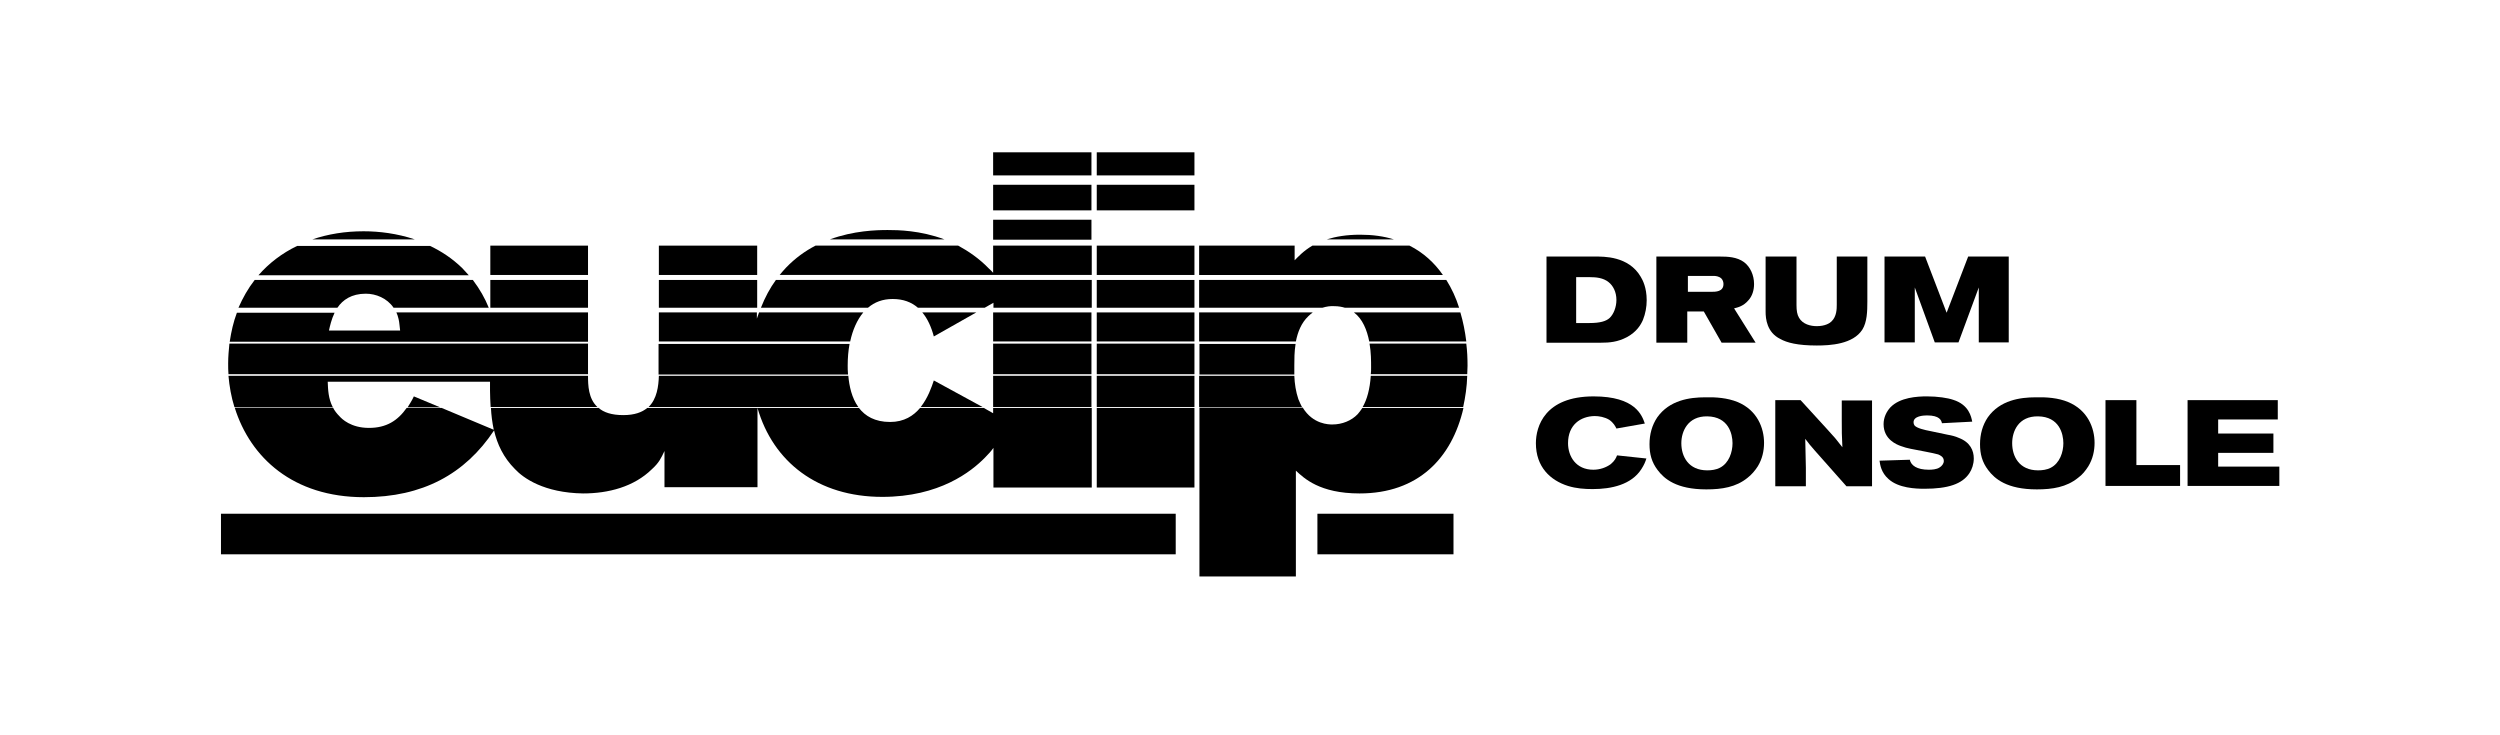 <?xml version="1.0" encoding="utf-8"?>
<!-- Generator: Adobe Illustrator 22.1.0, SVG Export Plug-In . SVG Version: 6.00 Build 0)  -->
<svg version="1.1" id="Layer_1" xmlns="http://www.w3.org/2000/svg" xmlns:xlink="http://www.w3.org/1999/xlink" x="0px" y="0px"
	 viewBox="0 0 801 235.5" style="enable-background:new 0 0 801 235.5;" xml:space="preserve">
<g>
	<g>
		<rect x="422.1" y="164.6" width="43.6" height="13"/>
		<rect x="70.8" y="164.6" width="305.9" height="13"/>
	</g>
	<g>
		<path d="M271.7,119.9c-0.1-1-0.1-2-0.1-2.8c0-2.4,0.2-4.8,0.6-6.9h-61.2v8.9c0,0.3,0,0.6,0,0.9H271.7z"/>
		<rect x="211.1" y="89.7" width="31.5" height="8.9"/>
		<path d="M295.5,100.1c1.7,2,2.9,4.7,3.7,7.7l13.6-7.7H295.5z"/>
		<rect x="157.1" y="78.7" width="31.3" height="9.4"/>
		<rect x="211.1" y="78.7" width="31.5" height="9.4"/>
		<rect x="157.1" y="89.7" width="31.3" height="8.9"/>
		<path d="M132.9,76.7c-5.7-1.9-11.4-2.6-16.4-2.6c-5.9,0-11.4,0.9-16.4,2.6H132.9z"/>
		<path d="M188.4,120.4H73.2c0.3,3.4,0.9,6.8,1.9,10h31.5c-1.4-2.7-1.5-5.5-1.6-8.1h52v2.9c0,1.6,0.1,3.4,0.2,5.2h34.2
			C188.5,127.7,188.4,123.4,188.4,120.4z"/>
		<rect x="318.2" y="48.8" width="31.5" height="7.4"/>
		<path d="M141,130.5l-8.4-3.5c-0.6,1.3-1.3,2.4-2,3.5H141z"/>
		<path d="M150.2,88.2c-0.7-0.8-1.4-1.5-2.1-2.3c-3.2-3.1-6.7-5.4-10.3-7.1H95.2c-4.8,2.3-9,5.5-12.4,9.4H150.2z"/>
		<path d="M211.1,100.1v9.3h61.3c0.8-3.7,2.2-6.9,4.2-9.3h-33.4c-0.2,0.7-0.5,1.3-0.7,2v-2H211.1z"/>
		<path d="M188.4,110.1H73.5c-0.2,2-0.4,4.2-0.4,6.3c0,1.2,0,2.3,0.1,3.5h115.2V110.1z"/>
		<path d="M108.1,98.6c1.7-2.5,4.5-4.5,9.1-4.5c3.2,0,6.8,1.4,8.9,4.5h30.5c-1.2-3-2.9-6-5.1-8.9H81.6c-2.1,2.7-3.8,5.7-5.2,8.9
			H108.1z"/>
		<path d="M318.2,78.7v8.7c-0.4-0.5-0.9-0.9-1.4-1.4c-3.1-3.2-6.5-5.5-9.8-7.3h-45.7c-3.3,1.7-6.5,4-9.4,7c-0.7,0.8-1.5,1.6-2.1,2.4
			h100v-9.4H318.2z"/>
		<path d="M248.6,89.7c-1.9,2.6-3.5,5.6-4.8,8.9h34.3c2.1-1.8,4.7-2.8,7.9-2.8c3.4,0,6,1,8.1,2.8h21.4l2.8-1.6v1.6h31.5v-8.9H248.6z
			"/>
		<rect x="318.2" y="70.4" width="31.5" height="6.4"/>
		<path d="M318.2,130.7v1.7l-3-1.7h-20.4c-2.1,2.5-5.1,4.5-9.6,4.5c-4.9,0-8-1.9-10-4.5h-67.8c-1.7,1.4-4.1,2.3-7.7,2.3
			c-3.8,0-6.3-0.9-7.9-2.3h-34.5c0.1,2.2,0.4,4.6,0.9,7l-16.7-7h-11.2c-2.9,4.1-6.5,6.4-12.1,6.4c-5.8,0-8.7-2.9-9.4-3.7
			c-0.9-0.9-1.6-1.8-2.1-2.8H75.2c5,16,18.7,28.7,41.4,28.7c18.8,0,32.4-7.4,41.7-21.4c1,4.4,3,8.7,6.7,12.4
			c2.7,2.9,9.3,7.6,21.8,7.8c8.1,0,16.3-2.1,22.1-7.8c2.3-2.1,2.9-3.5,4-5.8v11.6h29.8v-25.4c5,17.3,19.3,28.5,40,28.5
			c18.3,0,28.5-8.1,32.9-12.6c1.1-1.1,2-2.1,2.7-3.1v12.7h31.5v-25.5H318.2z"/>
		<path d="M284.4,73.7c-3.6,0-10.9,0.2-18.5,3h36.7C294.8,73.8,287.7,73.7,284.4,73.7z"/>
		<rect x="318.2" y="100.1" width="31.5" height="9.3"/>
		<rect x="318.2" y="59.2" width="31.5" height="8.2"/>
		<rect x="318.2" y="110.1" width="31.5" height="9.8"/>
		<path d="M271.8,120.4h-60.7c-0.1,3.3-0.6,7.4-3.3,10H275C272.9,127.5,272.1,123.7,271.8,120.4z"/>
		<path d="M188.4,109.4v-9.3H127c0.3,0.6,0.5,1.3,0.7,2.1c0.3,1.2,0.3,2.4,0.5,3.7h-22.8c0.3-1.4,0.8-3.6,1.8-5.7H75.9
			c-1.1,2.9-1.8,6-2.3,9.3H188.4z"/>
		<path d="M299.2,121.9c-0.7,2.1-1.9,5.6-4.2,8.5h19.8L299.2,121.9z"/>
		<rect x="318.2" y="120.4" width="31.5" height="10"/>
	</g>
	<g>
		<g>
			<path d="M495.4,82.2H511c2.8,0,10.8-0.2,14.7,6.5c0.6,1,1.9,3.4,1.9,7.5c0,2.1-0.4,4.3-1.2,6.3c-0.7,1.6-2,3.8-5.1,5.5
				c-3,1.6-5.7,1.8-8.3,1.8h-17.5V82.2z M505,103.5h4.3c3.4,0,5.3-0.6,6.4-1.6c1.3-1.2,2.2-3.5,2.2-5.8c0-2.6-1.1-4.6-2.5-5.7
				c-1.7-1.4-4.1-1.6-5.9-1.6H505V103.5z"/>
			<path d="M530.9,82.2h20.2c2.4,0,5.4,0.1,7.7,1.8c2,1.5,3.2,4.2,3.2,7c0,2-0.6,3.9-1.8,5.2c-1.6,1.9-3.4,2.3-4.6,2.6l6.9,11h-10.9
				l-5.7-10h-5.3v10h-9.9V82.2z M540.8,93.5h7.4c1.5,0,4,0,4-2.5c0-0.6-0.2-1.3-0.7-1.8c-0.8-0.7-1.8-0.8-2.5-0.8h-8.2V93.5z"/>
			<path d="M565.8,82.2h9.8v15.6c0,1.7,0.2,3,0.8,4c1.2,2.1,3.7,2.7,5.7,2.7c2.6,0,4.1-0.9,4.7-1.5c1.7-1.6,1.7-4.1,1.7-5.4V82.2
				h9.8v14.4c0,3.2-0.1,6.6-1.6,9c-3,4.7-10.3,5.1-14.6,5.1c-6.1,0-9.6-0.9-11.7-2.1c-4.3-2.1-4.7-6.5-4.7-8.7V82.2z"/>
			<path d="M603.7,82.2h13.1l6.9,18l6.9-18h13v27.5H634V92.1l-6.5,17.6h-7.6l-6.4-17.6v17.6h-9.7V82.2z"/>
			<path d="M502.4,142c0,4.2,2.5,8.5,8.1,8.5c2.1,0,4.1-0.7,5.6-1.8c1.3-1.1,1.7-2,2-2.8l9.4,1c-0.3,1-0.7,2-1.6,3.4
				c-3.2,5-9.6,6.4-15.6,6.4c-2.7,0-5.3-0.2-7.9-1c-5.7-1.8-10.3-6.1-10.3-13.7c0-5.3,2.8-15,18.5-15c13.4,0,15.5,6.1,16.4,8.7
				l-9.1,1.6c-0.4-0.8-0.9-1.8-2.3-2.8c-1.5-0.9-3.3-1.2-4.7-1.2C506.4,133.4,502.4,136.1,502.4,142z"/>
			<path d="M556.7,128.8c6.3,2.6,8.5,8.3,8.5,13.1c0,2.6-0.6,5.2-2,7.5c-0.9,1.4-2,2.7-3.3,3.7c-3.7,3-8.2,3.7-13.2,3.7
				c-9.6,0-13.5-3.4-15.6-6.2c-1.9-2.5-2.6-5.1-2.6-8.3c0-3.1,0.8-6.1,2.5-8.6c3.9-5.5,10.4-6.4,15.3-6.4
				C549.8,127.2,553.5,127.5,556.7,128.8z M538.7,142c0,4.3,2.3,8.7,8.3,8.7c1.4,0,2.8-0.2,4-0.8c3-1.5,4.1-5.1,4.1-7.9
				c0-3-1.3-8.5-8.1-8.6C540.8,133.3,538.7,138.2,538.7,142z"/>
			<path d="M568.7,128.2h8.2l8.5,9.3c2.4,2.6,2.9,3.2,4.9,5.8c-0.2-3.8-0.2-5.1-0.2-8.8v-6.2h9.7v27.5h-8.2l-10.1-11.4
				c-1.4-1.6-1.9-2.2-3.1-3.8c0.1,4.8,0.1,5.8,0.2,9.3v5.9h-9.8V128.2z"/>
			<path d="M613.1,135.3c0,0.4,0.1,0.7,0.3,1c0.7,0.9,3.4,1.5,5,1.8c1.9,0.4,3.8,0.8,5.7,1.2c1.2,0.2,2.4,0.5,3.5,1
				c3.7,1.4,4.8,4.1,4.8,6.6c0,1.8-0.6,3.5-1.4,4.7c-2.3,3.5-6.9,5-14.4,5c-2.8,0-8.3-0.2-11.5-3.1c-2.4-2.1-2.7-4.6-2.9-5.9
				l9.7-0.3c0.4,1.8,2.2,3.2,6.1,3.2c1,0,2.5-0.1,3.4-0.7c0.7-0.4,1.4-1.2,1.4-2.1c0-1.3-1.1-1.8-1.8-2.1c-1.2-0.4-7.4-1.5-8.8-1.8
				c-1.1-0.2-2.1-0.5-3.2-0.9c-1.1-0.4-5.5-2-5.5-7c0-2.1,0.9-4,2.2-5.4c3.1-3.2,8.6-3.5,11.7-3.5c3.4,0,6.7,0.5,8.4,1.1
				c5.1,1.6,5.8,5.5,6.1,7l-9.7,0.5c-0.2-0.9-0.7-2.5-4.8-2.5C616.2,133.1,613.1,133.3,613.1,135.3z"/>
			<path d="M662.6,128.8c6.3,2.6,8.5,8.3,8.5,13.1c0,2.6-0.6,5.2-2,7.5c-0.9,1.4-1.9,2.7-3.3,3.7c-3.7,3-8.2,3.7-13.2,3.7
				c-9.6,0-13.5-3.4-15.6-6.2c-1.9-2.5-2.6-5.1-2.6-8.3c0-3.1,0.8-6.1,2.5-8.6c3.9-5.5,10.4-6.4,15.3-6.4
				C655.8,127.2,659.5,127.5,662.6,128.8z M644.7,142c0,4.3,2.3,8.7,8.3,8.7c1.4,0,2.8-0.2,4-0.8c3-1.5,4.1-5.1,4.1-7.9
				c0-3-1.3-8.5-8.1-8.6C646.7,133.3,644.7,138.2,644.7,142z"/>
			<path d="M684.5,128.2v20.8h14v6.7h-23.9v-27.5H684.5z"/>
			<path d="M729.8,128.2v6.2h-19.1v4.5h17.7v6.2h-17.7v4.4h19.6v6.2h-29.4v-27.5H729.8z"/>
		</g>
	</g>
	<g>
		<rect x="351.4" y="120.4" width="31.3" height="10"/>
		<rect x="351.4" y="100.1" width="31.3" height="9.3"/>
		<rect x="351.4" y="110.1" width="31.3" height="9.8"/>
		<rect x="351.4" y="89.7" width="31.3" height="8.9"/>
		<rect x="351.4" y="130.7" width="31.3" height="25.5"/>
		<rect x="351.4" y="78.7" width="31.3" height="9.4"/>
	</g>
	<g>
		<rect x="351.4" y="59.2" width="31.3" height="8.2"/>
		<rect x="351.4" y="48.8" width="31.3" height="7.4"/>
	</g>
	<g>
		<path d="M417.2,130.5c-0.4-0.8-0.8-1.6-1.2-2.6c-0.8-2.4-1.2-4.9-1.3-7.5h-30.5v10H417.2z"/>
		<path d="M414.7,119.9c0-0.9,0-1.9,0-2.8c0-1.9,0-4.4,0.4-6.9h-30.8v9.8H414.7z"/>
		<path d="M439.3,117.7c0,0.8,0,1.5-0.1,2.2h30.9c0-0.9,0.1-1.8,0.1-2.7c0-2.4-0.1-4.7-0.4-7.1h-31
			C439.3,112.9,439.3,115.7,439.3,117.7z"/>
		<path d="M414.8,83.4v-4.7h-30.6v9.4h78.1c-2.7-3.9-6.3-7.2-10.7-9.4h-31.1C417.6,80.4,415.9,82.3,414.8,83.4z"/>
		<path d="M384.2,100.1v9.3h31c0.6-3,1.7-5.9,4-8.1c0.4-0.4,0.9-0.8,1.4-1.2H384.2z"/>
		<path d="M470.1,120.4h-30.9c-0.3,4.3-1.2,7.6-2.6,10h32.2C469.5,127.3,470,123.9,470.1,120.4z"/>
		<path d="M425.1,76.7h21.5c-3.2-1-6.8-1.5-10.8-1.5C431.4,75.2,428,75.8,425.1,76.7z"/>
		<path d="M436.5,130.7c-0.5,0.8-1,1.4-1.5,2c-2,2.1-5,3.3-8.1,3.3c-1.1,0-6.2,0-9.5-5.4h-33.1v54.1h30.9v-33.9
			c2.6,2.4,7.6,7.3,20.4,7.3c18.8,0,29.6-11.3,33.3-27.4H436.5z"/>
		<path d="M384.2,89.7v8.9h39.5c1.3-0.4,2.6-0.6,3.9-0.5c1.2,0,2.3,0.2,3.3,0.5h36.6c-1-3.2-2.4-6.2-4.1-8.9H384.2z"/>
		<path d="M433.8,100.1c2.8,2.1,4.2,5.7,4.9,9.3h31.1c-0.4-3.2-1-6.3-1.9-9.3H433.8z"/>
	</g>
</g>
</svg>
